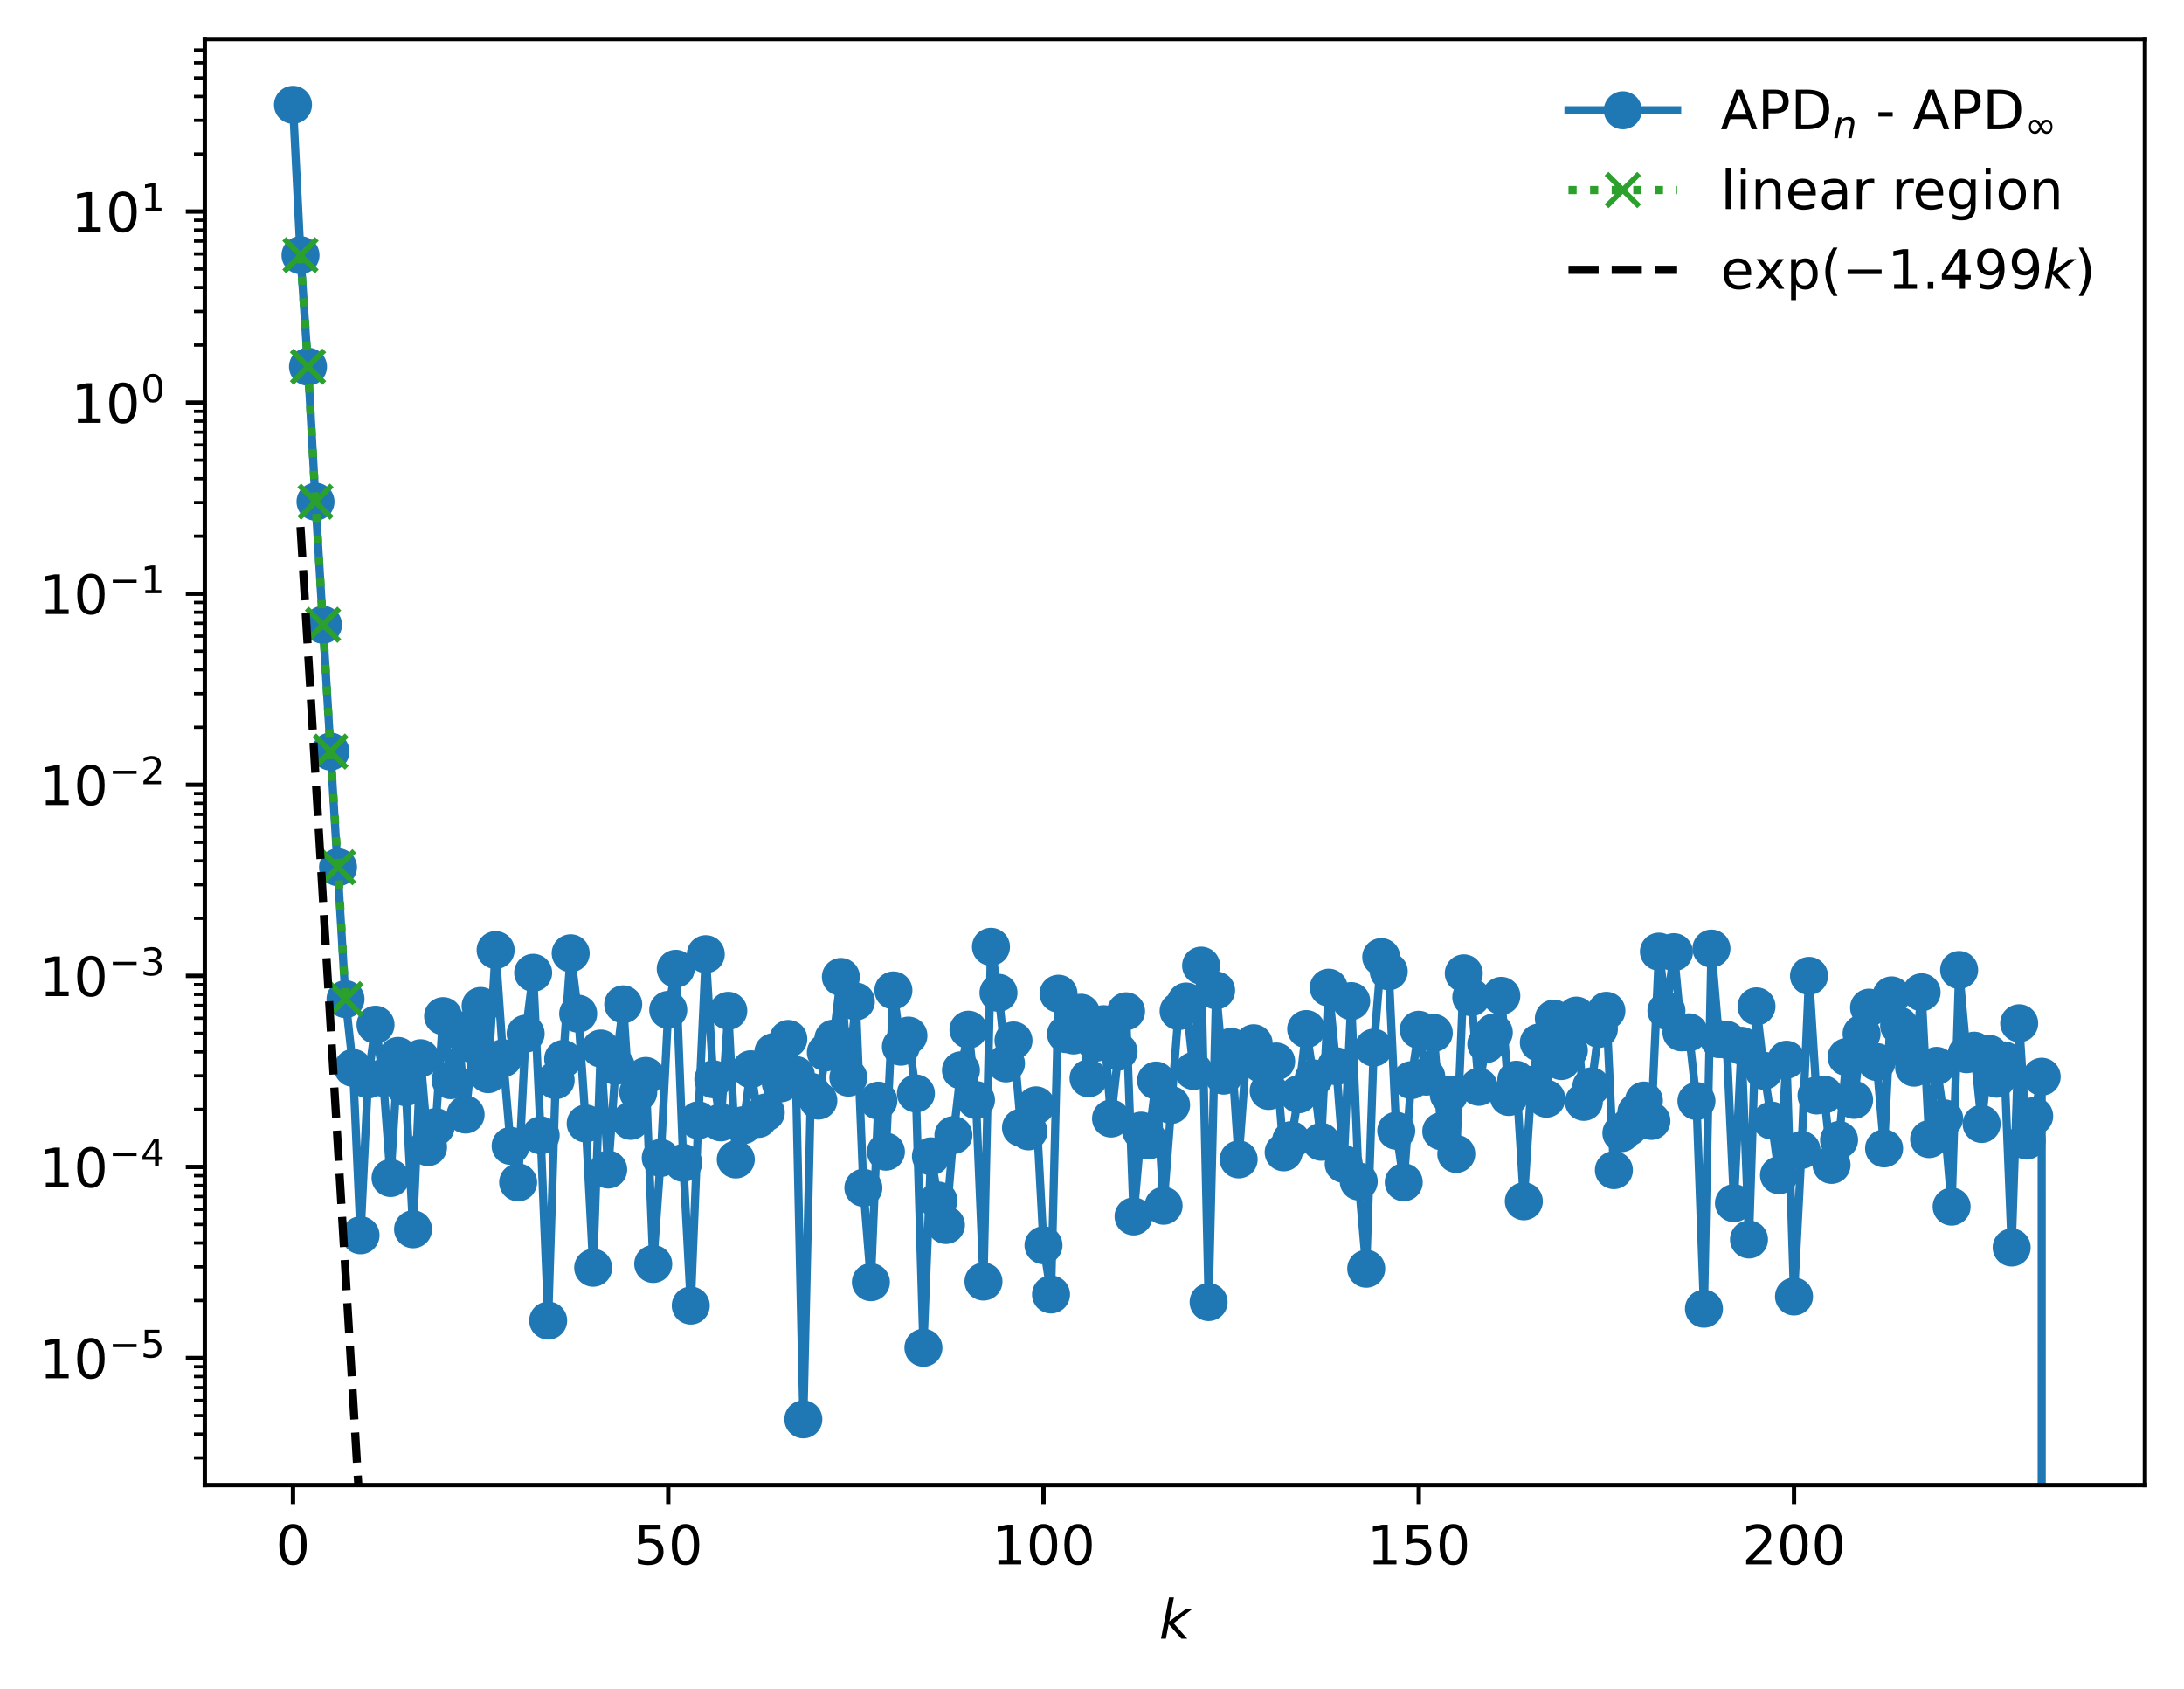 <?xml version="1.0" encoding="utf-8" standalone="no"?>
<!DOCTYPE svg PUBLIC "-//W3C//DTD SVG 1.1//EN"
  "http://www.w3.org/Graphics/SVG/1.1/DTD/svg11.dtd">
<!-- Created with matplotlib (https://matplotlib.org/) -->
<svg height="310.868pt" version="1.1" viewBox="0 0 402.02 310.868" width="402.02pt" xmlns="http://www.w3.org/2000/svg" xmlns:xlink="http://www.w3.org/1999/xlink">
 <defs>
  <style type="text/css">
*{stroke-linecap:butt;stroke-linejoin:round;}
  </style>
 </defs>
 <g id="figure_1">
  <g id="patch_1">
   <path d="M 0 310.868 
L 402.02 310.868 
L 402.02 0 
L 0 0 
z
" style="fill:#ffffff;"/>
  </g>
  <g id="axes_1">
   <g id="patch_2">
    <path d="M 37.7 273.312 
L 394.82 273.312 
L 394.82 7.2 
L 37.7 7.2 
z
" style="fill:#ffffff;"/>
   </g>
   <g id="matplotlib.axis_1">
    <g id="xtick_1">
     <g id="line2d_1">
      <defs>
       <path d="M 0 0 
L 0 3.5 
" id="me3d56489ad" style="stroke:#000000;stroke-width:0.8;"/>
      </defs>
      <g>
       <use style="stroke:#000000;stroke-width:0.8;" x="53.933" xlink:href="#me3d56489ad" y="273.312"/>
      </g>
     </g>
     <g id="text_1">
      <!-- 0 -->
      <defs>
       <path d="M 31.781 66.406 
Q 24.172 66.406 20.328 58.906 
Q 16.5 51.422 16.5 36.375 
Q 16.5 21.391 20.328 13.891 
Q 24.172 6.391 31.781 6.391 
Q 39.453 6.391 43.281 13.891 
Q 47.125 21.391 47.125 36.375 
Q 47.125 51.422 43.281 58.906 
Q 39.453 66.406 31.781 66.406 
z
M 31.781 74.219 
Q 44.047 74.219 50.516 64.516 
Q 56.984 54.828 56.984 36.375 
Q 56.984 17.969 50.516 8.266 
Q 44.047 -1.422 31.781 -1.422 
Q 19.531 -1.422 13.062 8.266 
Q 6.594 17.969 6.594 36.375 
Q 6.594 54.828 13.062 64.516 
Q 19.531 74.219 31.781 74.219 
z
" id="DejaVuSans-48"/>
      </defs>
      <g transform="translate(50.751 287.91)scale(0.1 -0.1)">
       <use xlink:href="#DejaVuSans-48"/>
      </g>
     </g>
    </g>
    <g id="xtick_2">
     <g id="line2d_2">
      <g>
       <use style="stroke:#000000;stroke-width:0.8;" x="123.008" xlink:href="#me3d56489ad" y="273.312"/>
      </g>
     </g>
     <g id="text_2">
      <!-- 50 -->
      <defs>
       <path d="M 10.797 72.906 
L 49.516 72.906 
L 49.516 64.594 
L 19.828 64.594 
L 19.828 46.734 
Q 21.969 47.469 24.109 47.828 
Q 26.266 48.188 28.422 48.188 
Q 40.625 48.188 47.75 41.5 
Q 54.891 34.812 54.891 23.391 
Q 54.891 11.625 47.562 5.094 
Q 40.234 -1.422 26.906 -1.422 
Q 22.312 -1.422 17.547 -0.641 
Q 12.797 0.141 7.719 1.703 
L 7.719 11.625 
Q 12.109 9.234 16.797 8.062 
Q 21.484 6.891 26.703 6.891 
Q 35.156 6.891 40.078 11.328 
Q 45.016 15.766 45.016 23.391 
Q 45.016 31 40.078 35.438 
Q 35.156 39.891 26.703 39.891 
Q 22.75 39.891 18.812 39.016 
Q 14.891 38.141 10.797 36.281 
z
" id="DejaVuSans-53"/>
      </defs>
      <g transform="translate(116.646 287.91)scale(0.1 -0.1)">
       <use xlink:href="#DejaVuSans-53"/>
       <use x="63.623" xlink:href="#DejaVuSans-48"/>
      </g>
     </g>
    </g>
    <g id="xtick_3">
     <g id="line2d_3">
      <g>
       <use style="stroke:#000000;stroke-width:0.8;" x="192.084" xlink:href="#me3d56489ad" y="273.312"/>
      </g>
     </g>
     <g id="text_3">
      <!-- 100 -->
      <defs>
       <path d="M 12.406 8.297 
L 28.516 8.297 
L 28.516 63.922 
L 10.984 60.406 
L 10.984 69.391 
L 28.422 72.906 
L 38.281 72.906 
L 38.281 8.297 
L 54.391 8.297 
L 54.391 0 
L 12.406 0 
z
" id="DejaVuSans-49"/>
      </defs>
      <g transform="translate(182.54 287.91)scale(0.1 -0.1)">
       <use xlink:href="#DejaVuSans-49"/>
       <use x="63.623" xlink:href="#DejaVuSans-48"/>
       <use x="127.246" xlink:href="#DejaVuSans-48"/>
      </g>
     </g>
    </g>
    <g id="xtick_4">
     <g id="line2d_4">
      <g>
       <use style="stroke:#000000;stroke-width:0.8;" x="261.159" xlink:href="#me3d56489ad" y="273.312"/>
      </g>
     </g>
     <g id="text_4">
      <!-- 150 -->
      <g transform="translate(251.615 287.91)scale(0.1 -0.1)">
       <use xlink:href="#DejaVuSans-49"/>
       <use x="63.623" xlink:href="#DejaVuSans-53"/>
       <use x="127.246" xlink:href="#DejaVuSans-48"/>
      </g>
     </g>
    </g>
    <g id="xtick_5">
     <g id="line2d_5">
      <g>
       <use style="stroke:#000000;stroke-width:0.8;" x="330.234" xlink:href="#me3d56489ad" y="273.312"/>
      </g>
     </g>
     <g id="text_5">
      <!-- 200 -->
      <defs>
       <path d="M 19.188 8.297 
L 53.609 8.297 
L 53.609 0 
L 7.328 0 
L 7.328 8.297 
Q 12.938 14.109 22.625 23.891 
Q 32.328 33.688 34.812 36.531 
Q 39.547 41.844 41.422 45.531 
Q 43.312 49.219 43.312 52.781 
Q 43.312 58.594 39.234 62.25 
Q 35.156 65.922 28.609 65.922 
Q 23.969 65.922 18.812 64.312 
Q 13.672 62.703 7.812 59.422 
L 7.812 69.391 
Q 13.766 71.781 18.938 73 
Q 24.125 74.219 28.422 74.219 
Q 39.75 74.219 46.484 68.547 
Q 53.219 62.891 53.219 53.422 
Q 53.219 48.922 51.531 44.891 
Q 49.859 40.875 45.406 35.406 
Q 44.188 33.984 37.641 27.219 
Q 31.109 20.453 19.188 8.297 
z
" id="DejaVuSans-50"/>
      </defs>
      <g transform="translate(320.691 287.91)scale(0.1 -0.1)">
       <use xlink:href="#DejaVuSans-50"/>
       <use x="63.623" xlink:href="#DejaVuSans-48"/>
       <use x="127.246" xlink:href="#DejaVuSans-48"/>
      </g>
     </g>
    </g>
    <g id="text_6">
     <!-- $ k $ -->
     <defs>
      <path d="M 18.312 75.984 
L 27.297 75.984 
L 18.703 31.688 
L 49.516 54.688 
L 61.188 54.688 
L 26.812 28.516 
L 51.906 0 
L 41.016 0 
L 17.672 26.703 
L 12.5 0 
L 3.516 0 
z
" id="DejaVuSans-Oblique-107"/>
     </defs>
     <g transform="translate(213.36 301.589)scale(0.1 -0.1)">
      <use transform="translate(0 0.016)" xlink:href="#DejaVuSans-Oblique-107"/>
     </g>
    </g>
   </g>
   <g id="matplotlib.axis_2">
    <g id="ytick_1">
     <g id="line2d_6">
      <defs>
       <path d="M 0 0 
L -3.5 0 
" id="me24b94849b" style="stroke:#000000;stroke-width:0.8;"/>
      </defs>
      <g>
       <use style="stroke:#000000;stroke-width:0.8;" x="37.7" xlink:href="#me24b94849b" y="249.93"/>
      </g>
     </g>
     <g id="text_7">
      <!-- $\mathdefault{10^{-5}}$ -->
      <defs>
       <path d="M 10.594 35.5 
L 73.188 35.5 
L 73.188 27.203 
L 10.594 27.203 
z
" id="DejaVuSans-8722"/>
      </defs>
      <g transform="translate(7.2 253.729)scale(0.1 -0.1)">
       <use transform="translate(0 0.684)" xlink:href="#DejaVuSans-49"/>
       <use transform="translate(63.623 0.684)" xlink:href="#DejaVuSans-48"/>
       <use transform="translate(128.203 38.966)scale(0.7)" xlink:href="#DejaVuSans-8722"/>
       <use transform="translate(186.855 38.966)scale(0.7)" xlink:href="#DejaVuSans-53"/>
      </g>
     </g>
    </g>
    <g id="ytick_2">
     <g id="line2d_7">
      <g>
       <use style="stroke:#000000;stroke-width:0.8;" x="37.7" xlink:href="#me24b94849b" y="214.763"/>
      </g>
     </g>
     <g id="text_8">
      <!-- $\mathdefault{10^{-4}}$ -->
      <defs>
       <path d="M 37.797 64.312 
L 12.891 25.391 
L 37.797 25.391 
z
M 35.203 72.906 
L 47.609 72.906 
L 47.609 25.391 
L 58.016 25.391 
L 58.016 17.188 
L 47.609 17.188 
L 47.609 0 
L 37.797 0 
L 37.797 17.188 
L 4.891 17.188 
L 4.891 26.703 
z
" id="DejaVuSans-52"/>
      </defs>
      <g transform="translate(7.2 218.563)scale(0.1 -0.1)">
       <use transform="translate(0 0.684)" xlink:href="#DejaVuSans-49"/>
       <use transform="translate(63.623 0.684)" xlink:href="#DejaVuSans-48"/>
       <use transform="translate(128.203 38.966)scale(0.7)" xlink:href="#DejaVuSans-8722"/>
       <use transform="translate(186.855 38.966)scale(0.7)" xlink:href="#DejaVuSans-52"/>
      </g>
     </g>
    </g>
    <g id="ytick_3">
     <g id="line2d_8">
      <g>
       <use style="stroke:#000000;stroke-width:0.8;" x="37.7" xlink:href="#me24b94849b" y="179.597"/>
      </g>
     </g>
     <g id="text_9">
      <!-- $\mathdefault{10^{-3}}$ -->
      <defs>
       <path d="M 40.578 39.312 
Q 47.656 37.797 51.625 33 
Q 55.609 28.219 55.609 21.188 
Q 55.609 10.406 48.188 4.484 
Q 40.766 -1.422 27.094 -1.422 
Q 22.516 -1.422 17.656 -0.516 
Q 12.797 0.391 7.625 2.203 
L 7.625 11.719 
Q 11.719 9.328 16.594 8.109 
Q 21.484 6.891 26.812 6.891 
Q 36.078 6.891 40.938 10.547 
Q 45.797 14.203 45.797 21.188 
Q 45.797 27.641 41.281 31.266 
Q 36.766 34.906 28.719 34.906 
L 20.219 34.906 
L 20.219 43.016 
L 29.109 43.016 
Q 36.375 43.016 40.234 45.922 
Q 44.094 48.828 44.094 54.297 
Q 44.094 59.906 40.109 62.906 
Q 36.141 65.922 28.719 65.922 
Q 24.656 65.922 20.016 65.031 
Q 15.375 64.156 9.812 62.312 
L 9.812 71.094 
Q 15.438 72.656 20.344 73.438 
Q 25.25 74.219 29.594 74.219 
Q 40.828 74.219 47.359 69.109 
Q 53.906 64.016 53.906 55.328 
Q 53.906 49.266 50.438 45.094 
Q 46.969 40.922 40.578 39.312 
z
" id="DejaVuSans-51"/>
      </defs>
      <g transform="translate(7.2 183.396)scale(0.1 -0.1)">
       <use transform="translate(0 0.766)" xlink:href="#DejaVuSans-49"/>
       <use transform="translate(63.623 0.766)" xlink:href="#DejaVuSans-48"/>
       <use transform="translate(128.203 39.047)scale(0.7)" xlink:href="#DejaVuSans-8722"/>
       <use transform="translate(186.855 39.047)scale(0.7)" xlink:href="#DejaVuSans-51"/>
      </g>
     </g>
    </g>
    <g id="ytick_4">
     <g id="line2d_9">
      <g>
       <use style="stroke:#000000;stroke-width:0.8;" x="37.7" xlink:href="#me24b94849b" y="144.43"/>
      </g>
     </g>
     <g id="text_10">
      <!-- $\mathdefault{10^{-2}}$ -->
      <g transform="translate(7.2 148.229)scale(0.1 -0.1)">
       <use transform="translate(0 0.766)" xlink:href="#DejaVuSans-49"/>
       <use transform="translate(63.623 0.766)" xlink:href="#DejaVuSans-48"/>
       <use transform="translate(128.203 39.047)scale(0.7)" xlink:href="#DejaVuSans-8722"/>
       <use transform="translate(186.855 39.047)scale(0.7)" xlink:href="#DejaVuSans-50"/>
      </g>
     </g>
    </g>
    <g id="ytick_5">
     <g id="line2d_10">
      <g>
       <use style="stroke:#000000;stroke-width:0.8;" x="37.7" xlink:href="#me24b94849b" y="109.263"/>
      </g>
     </g>
     <g id="text_11">
      <!-- $\mathdefault{10^{-1}}$ -->
      <g transform="translate(7.2 113.062)scale(0.1 -0.1)">
       <use transform="translate(0 0.684)" xlink:href="#DejaVuSans-49"/>
       <use transform="translate(63.623 0.684)" xlink:href="#DejaVuSans-48"/>
       <use transform="translate(128.203 38.966)scale(0.7)" xlink:href="#DejaVuSans-8722"/>
       <use transform="translate(186.855 38.966)scale(0.7)" xlink:href="#DejaVuSans-49"/>
      </g>
     </g>
    </g>
    <g id="ytick_6">
     <g id="line2d_11">
      <g>
       <use style="stroke:#000000;stroke-width:0.8;" x="37.7" xlink:href="#me24b94849b" y="74.097"/>
      </g>
     </g>
     <g id="text_12">
      <!-- $\mathdefault{10^{0}}$ -->
      <g transform="translate(13.1 77.896)scale(0.1 -0.1)">
       <use transform="translate(0 0.766)" xlink:href="#DejaVuSans-49"/>
       <use transform="translate(63.623 0.766)" xlink:href="#DejaVuSans-48"/>
       <use transform="translate(128.203 39.047)scale(0.7)" xlink:href="#DejaVuSans-48"/>
      </g>
     </g>
    </g>
    <g id="ytick_7">
     <g id="line2d_12">
      <g>
       <use style="stroke:#000000;stroke-width:0.8;" x="37.7" xlink:href="#me24b94849b" y="38.93"/>
      </g>
     </g>
     <g id="text_13">
      <!-- $\mathdefault{10^{1}}$ -->
      <g transform="translate(13.1 42.729)scale(0.1 -0.1)">
       <use transform="translate(0 0.684)" xlink:href="#DejaVuSans-49"/>
       <use transform="translate(63.623 0.684)" xlink:href="#DejaVuSans-48"/>
       <use transform="translate(128.203 38.966)scale(0.7)" xlink:href="#DejaVuSans-49"/>
      </g>
     </g>
    </g>
    <g id="ytick_8">
     <g id="line2d_13">
      <defs>
       <path d="M 0 0 
L -2 0 
" id="m53813bce42" style="stroke:#000000;stroke-width:0.6;"/>
      </defs>
      <g>
       <use style="stroke:#000000;stroke-width:0.6;" x="37.7" xlink:href="#m53813bce42" y="268.318"/>
      </g>
     </g>
    </g>
    <g id="ytick_9">
     <g id="line2d_14">
      <g>
       <use style="stroke:#000000;stroke-width:0.6;" x="37.7" xlink:href="#m53813bce42" y="263.924"/>
      </g>
     </g>
    </g>
    <g id="ytick_10">
     <g id="line2d_15">
      <g>
       <use style="stroke:#000000;stroke-width:0.6;" x="37.7" xlink:href="#m53813bce42" y="260.516"/>
      </g>
     </g>
    </g>
    <g id="ytick_11">
     <g id="line2d_16">
      <g>
       <use style="stroke:#000000;stroke-width:0.6;" x="37.7" xlink:href="#m53813bce42" y="257.732"/>
      </g>
     </g>
    </g>
    <g id="ytick_12">
     <g id="line2d_17">
      <g>
       <use style="stroke:#000000;stroke-width:0.6;" x="37.7" xlink:href="#m53813bce42" y="255.377"/>
      </g>
     </g>
    </g>
    <g id="ytick_13">
     <g id="line2d_18">
      <g>
       <use style="stroke:#000000;stroke-width:0.6;" x="37.7" xlink:href="#m53813bce42" y="253.338"/>
      </g>
     </g>
    </g>
    <g id="ytick_14">
     <g id="line2d_19">
      <g>
       <use style="stroke:#000000;stroke-width:0.6;" x="37.7" xlink:href="#m53813bce42" y="251.539"/>
      </g>
     </g>
    </g>
    <g id="ytick_15">
     <g id="line2d_20">
      <g>
       <use style="stroke:#000000;stroke-width:0.6;" x="37.7" xlink:href="#m53813bce42" y="239.344"/>
      </g>
     </g>
    </g>
    <g id="ytick_16">
     <g id="line2d_21">
      <g>
       <use style="stroke:#000000;stroke-width:0.6;" x="37.7" xlink:href="#m53813bce42" y="233.151"/>
      </g>
     </g>
    </g>
    <g id="ytick_17">
     <g id="line2d_22">
      <g>
       <use style="stroke:#000000;stroke-width:0.6;" x="37.7" xlink:href="#m53813bce42" y="228.758"/>
      </g>
     </g>
    </g>
    <g id="ytick_18">
     <g id="line2d_23">
      <g>
       <use style="stroke:#000000;stroke-width:0.6;" x="37.7" xlink:href="#m53813bce42" y="225.35"/>
      </g>
     </g>
    </g>
    <g id="ytick_19">
     <g id="line2d_24">
      <g>
       <use style="stroke:#000000;stroke-width:0.6;" x="37.7" xlink:href="#m53813bce42" y="222.565"/>
      </g>
     </g>
    </g>
    <g id="ytick_20">
     <g id="line2d_25">
      <g>
       <use style="stroke:#000000;stroke-width:0.6;" x="37.7" xlink:href="#m53813bce42" y="220.211"/>
      </g>
     </g>
    </g>
    <g id="ytick_21">
     <g id="line2d_26">
      <g>
       <use style="stroke:#000000;stroke-width:0.6;" x="37.7" xlink:href="#m53813bce42" y="218.171"/>
      </g>
     </g>
    </g>
    <g id="ytick_22">
     <g id="line2d_27">
      <g>
       <use style="stroke:#000000;stroke-width:0.6;" x="37.7" xlink:href="#m53813bce42" y="216.372"/>
      </g>
     </g>
    </g>
    <g id="ytick_23">
     <g id="line2d_28">
      <g>
       <use style="stroke:#000000;stroke-width:0.6;" x="37.7" xlink:href="#m53813bce42" y="204.177"/>
      </g>
     </g>
    </g>
    <g id="ytick_24">
     <g id="line2d_29">
      <g>
       <use style="stroke:#000000;stroke-width:0.6;" x="37.7" xlink:href="#m53813bce42" y="197.985"/>
      </g>
     </g>
    </g>
    <g id="ytick_25">
     <g id="line2d_30">
      <g>
       <use style="stroke:#000000;stroke-width:0.6;" x="37.7" xlink:href="#m53813bce42" y="193.591"/>
      </g>
     </g>
    </g>
    <g id="ytick_26">
     <g id="line2d_31">
      <g>
       <use style="stroke:#000000;stroke-width:0.6;" x="37.7" xlink:href="#m53813bce42" y="190.183"/>
      </g>
     </g>
    </g>
    <g id="ytick_27">
     <g id="line2d_32">
      <g>
       <use style="stroke:#000000;stroke-width:0.6;" x="37.7" xlink:href="#m53813bce42" y="187.398"/>
      </g>
     </g>
    </g>
    <g id="ytick_28">
     <g id="line2d_33">
      <g>
       <use style="stroke:#000000;stroke-width:0.6;" x="37.7" xlink:href="#m53813bce42" y="185.044"/>
      </g>
     </g>
    </g>
    <g id="ytick_29">
     <g id="line2d_34">
      <g>
       <use style="stroke:#000000;stroke-width:0.6;" x="37.7" xlink:href="#m53813bce42" y="183.005"/>
      </g>
     </g>
    </g>
    <g id="ytick_30">
     <g id="line2d_35">
      <g>
       <use style="stroke:#000000;stroke-width:0.6;" x="37.7" xlink:href="#m53813bce42" y="181.206"/>
      </g>
     </g>
    </g>
    <g id="ytick_31">
     <g id="line2d_36">
      <g>
       <use style="stroke:#000000;stroke-width:0.6;" x="37.7" xlink:href="#m53813bce42" y="169.01"/>
      </g>
     </g>
    </g>
    <g id="ytick_32">
     <g id="line2d_37">
      <g>
       <use style="stroke:#000000;stroke-width:0.6;" x="37.7" xlink:href="#m53813bce42" y="162.818"/>
      </g>
     </g>
    </g>
    <g id="ytick_33">
     <g id="line2d_38">
      <g>
       <use style="stroke:#000000;stroke-width:0.6;" x="37.7" xlink:href="#m53813bce42" y="158.424"/>
      </g>
     </g>
    </g>
    <g id="ytick_34">
     <g id="line2d_39">
      <g>
       <use style="stroke:#000000;stroke-width:0.6;" x="37.7" xlink:href="#m53813bce42" y="155.016"/>
      </g>
     </g>
    </g>
    <g id="ytick_35">
     <g id="line2d_40">
      <g>
       <use style="stroke:#000000;stroke-width:0.6;" x="37.7" xlink:href="#m53813bce42" y="152.232"/>
      </g>
     </g>
    </g>
    <g id="ytick_36">
     <g id="line2d_41">
      <g>
       <use style="stroke:#000000;stroke-width:0.6;" x="37.7" xlink:href="#m53813bce42" y="149.877"/>
      </g>
     </g>
    </g>
    <g id="ytick_37">
     <g id="line2d_42">
      <g>
       <use style="stroke:#000000;stroke-width:0.6;" x="37.7" xlink:href="#m53813bce42" y="147.838"/>
      </g>
     </g>
    </g>
    <g id="ytick_38">
     <g id="line2d_43">
      <g>
       <use style="stroke:#000000;stroke-width:0.6;" x="37.7" xlink:href="#m53813bce42" y="146.039"/>
      </g>
     </g>
    </g>
    <g id="ytick_39">
     <g id="line2d_44">
      <g>
       <use style="stroke:#000000;stroke-width:0.6;" x="37.7" xlink:href="#m53813bce42" y="133.844"/>
      </g>
     </g>
    </g>
    <g id="ytick_40">
     <g id="line2d_45">
      <g>
       <use style="stroke:#000000;stroke-width:0.6;" x="37.7" xlink:href="#m53813bce42" y="127.651"/>
      </g>
     </g>
    </g>
    <g id="ytick_41">
     <g id="line2d_46">
      <g>
       <use style="stroke:#000000;stroke-width:0.6;" x="37.7" xlink:href="#m53813bce42" y="123.257"/>
      </g>
     </g>
    </g>
    <g id="ytick_42">
     <g id="line2d_47">
      <g>
       <use style="stroke:#000000;stroke-width:0.6;" x="37.7" xlink:href="#m53813bce42" y="119.849"/>
      </g>
     </g>
    </g>
    <g id="ytick_43">
     <g id="line2d_48">
      <g>
       <use style="stroke:#000000;stroke-width:0.6;" x="37.7" xlink:href="#m53813bce42" y="117.065"/>
      </g>
     </g>
    </g>
    <g id="ytick_44">
     <g id="line2d_49">
      <g>
       <use style="stroke:#000000;stroke-width:0.6;" x="37.7" xlink:href="#m53813bce42" y="114.711"/>
      </g>
     </g>
    </g>
    <g id="ytick_45">
     <g id="line2d_50">
      <g>
       <use style="stroke:#000000;stroke-width:0.6;" x="37.7" xlink:href="#m53813bce42" y="112.671"/>
      </g>
     </g>
    </g>
    <g id="ytick_46">
     <g id="line2d_51">
      <g>
       <use style="stroke:#000000;stroke-width:0.6;" x="37.7" xlink:href="#m53813bce42" y="110.872"/>
      </g>
     </g>
    </g>
    <g id="ytick_47">
     <g id="line2d_52">
      <g>
       <use style="stroke:#000000;stroke-width:0.6;" x="37.7" xlink:href="#m53813bce42" y="98.677"/>
      </g>
     </g>
    </g>
    <g id="ytick_48">
     <g id="line2d_53">
      <g>
       <use style="stroke:#000000;stroke-width:0.6;" x="37.7" xlink:href="#m53813bce42" y="92.484"/>
      </g>
     </g>
    </g>
    <g id="ytick_49">
     <g id="line2d_54">
      <g>
       <use style="stroke:#000000;stroke-width:0.6;" x="37.7" xlink:href="#m53813bce42" y="88.091"/>
      </g>
     </g>
    </g>
    <g id="ytick_50">
     <g id="line2d_55">
      <g>
       <use style="stroke:#000000;stroke-width:0.6;" x="37.7" xlink:href="#m53813bce42" y="84.683"/>
      </g>
     </g>
    </g>
    <g id="ytick_51">
     <g id="line2d_56">
      <g>
       <use style="stroke:#000000;stroke-width:0.6;" x="37.7" xlink:href="#m53813bce42" y="81.898"/>
      </g>
     </g>
    </g>
    <g id="ytick_52">
     <g id="line2d_57">
      <g>
       <use style="stroke:#000000;stroke-width:0.6;" x="37.7" xlink:href="#m53813bce42" y="79.544"/>
      </g>
     </g>
    </g>
    <g id="ytick_53">
     <g id="line2d_58">
      <g>
       <use style="stroke:#000000;stroke-width:0.6;" x="37.7" xlink:href="#m53813bce42" y="77.505"/>
      </g>
     </g>
    </g>
    <g id="ytick_54">
     <g id="line2d_59">
      <g>
       <use style="stroke:#000000;stroke-width:0.6;" x="37.7" xlink:href="#m53813bce42" y="75.706"/>
      </g>
     </g>
    </g>
    <g id="ytick_55">
     <g id="line2d_60">
      <g>
       <use style="stroke:#000000;stroke-width:0.6;" x="37.7" xlink:href="#m53813bce42" y="63.51"/>
      </g>
     </g>
    </g>
    <g id="ytick_56">
     <g id="line2d_61">
      <g>
       <use style="stroke:#000000;stroke-width:0.6;" x="37.7" xlink:href="#m53813bce42" y="57.318"/>
      </g>
     </g>
    </g>
    <g id="ytick_57">
     <g id="line2d_62">
      <g>
       <use style="stroke:#000000;stroke-width:0.6;" x="37.7" xlink:href="#m53813bce42" y="52.924"/>
      </g>
     </g>
    </g>
    <g id="ytick_58">
     <g id="line2d_63">
      <g>
       <use style="stroke:#000000;stroke-width:0.6;" x="37.7" xlink:href="#m53813bce42" y="49.516"/>
      </g>
     </g>
    </g>
    <g id="ytick_59">
     <g id="line2d_64">
      <g>
       <use style="stroke:#000000;stroke-width:0.6;" x="37.7" xlink:href="#m53813bce42" y="46.732"/>
      </g>
     </g>
    </g>
    <g id="ytick_60">
     <g id="line2d_65">
      <g>
       <use style="stroke:#000000;stroke-width:0.6;" x="37.7" xlink:href="#m53813bce42" y="44.377"/>
      </g>
     </g>
    </g>
    <g id="ytick_61">
     <g id="line2d_66">
      <g>
       <use style="stroke:#000000;stroke-width:0.6;" x="37.7" xlink:href="#m53813bce42" y="42.338"/>
      </g>
     </g>
    </g>
    <g id="ytick_62">
     <g id="line2d_67">
      <g>
       <use style="stroke:#000000;stroke-width:0.6;" x="37.7" xlink:href="#m53813bce42" y="40.539"/>
      </g>
     </g>
    </g>
    <g id="ytick_63">
     <g id="line2d_68">
      <g>
       <use style="stroke:#000000;stroke-width:0.6;" x="37.7" xlink:href="#m53813bce42" y="28.344"/>
      </g>
     </g>
    </g>
    <g id="ytick_64">
     <g id="line2d_69">
      <g>
       <use style="stroke:#000000;stroke-width:0.6;" x="37.7" xlink:href="#m53813bce42" y="22.151"/>
      </g>
     </g>
    </g>
    <g id="ytick_65">
     <g id="line2d_70">
      <g>
       <use style="stroke:#000000;stroke-width:0.6;" x="37.7" xlink:href="#m53813bce42" y="17.757"/>
      </g>
     </g>
    </g>
    <g id="ytick_66">
     <g id="line2d_71">
      <g>
       <use style="stroke:#000000;stroke-width:0.6;" x="37.7" xlink:href="#m53813bce42" y="14.349"/>
      </g>
     </g>
    </g>
    <g id="ytick_67">
     <g id="line2d_72">
      <g>
       <use style="stroke:#000000;stroke-width:0.6;" x="37.7" xlink:href="#m53813bce42" y="11.565"/>
      </g>
     </g>
    </g>
    <g id="ytick_68">
     <g id="line2d_73">
      <g>
       <use style="stroke:#000000;stroke-width:0.6;" x="37.7" xlink:href="#m53813bce42" y="9.211"/>
      </g>
     </g>
    </g>
   </g>
   <g id="line2d_74">
    <path clip-path="url(#p7a6c0d55b6)" d="M 53.933 19.296 
L 55.314 46.965 
L 56.696 67.49 
L 58.077 92.324 
L 63.603 183.884 
L 64.985 196.541 
L 66.366 227.339 
L 67.748 198.671 
L 69.129 188.592 
L 70.511 198.364 
L 71.892 216.801 
L 73.274 194.334 
L 74.655 200.089 
L 76.037 226.231 
L 77.418 194.754 
L 78.8 211.115 
L 80.181 207.422 
L 81.563 187.01 
L 82.944 198.79 
L 84.326 189.57 
L 85.707 205.119 
L 87.089 192.219 
L 88.47 185.142 
L 89.852 197.688 
L 91.233 174.85 
L 92.615 194.75 
L 93.996 210.893 
L 95.378 217.606 
L 96.759 190.234 
L 98.141 179.03 
L 99.523 208.951 
L 100.904 243.042 
L 102.286 198.81 
L 103.667 194.889 
L 105.049 175.439 
L 106.43 186.559 
L 107.812 206.769 
L 109.193 233.315 
L 110.575 192.969 
L 111.956 215.241 
L 113.338 196.172 
L 114.719 184.84 
L 116.101 206.284 
L 117.482 201.044 
L 118.864 198.016 
L 120.245 232.619 
L 121.627 213.101 
L 123.008 185.858 
L 124.39 178.293 
L 125.771 214.017 
L 127.153 240.275 
L 128.534 206.178 
L 129.916 175.604 
L 131.297 198.623 
L 132.679 206.561 
L 134.06 186.033 
L 135.442 213.388 
L 136.823 207.085 
L 138.205 196.789 
L 139.586 205.927 
L 140.968 204.743 
L 142.349 193.646 
L 143.731 199.378 
L 145.112 191.206 
L 146.494 197.849 
L 147.875 261.216 
L 149.257 200.938 
L 150.638 202.55 
L 152.02 193.678 
L 153.401 191.148 
L 154.783 179.798 
L 156.164 198.329 
L 157.546 184.314 
L 158.927 218.609 
L 160.309 235.97 
L 161.69 202.571 
L 163.072 211.953 
L 164.453 182.279 
L 165.835 192.629 
L 167.216 190.593 
L 168.598 201.243 
L 169.979 248.045 
L 171.361 212.814 
L 172.742 220.956 
L 174.124 225.448 
L 175.505 208.902 
L 176.887 196.979 
L 178.269 189.505 
L 179.65 202.451 
L 181.032 235.855 
L 182.413 174.249 
L 183.795 182.718 
L 185.176 195.709 
L 186.558 191.486 
L 187.939 207.543 
L 189.321 208.213 
L 190.702 203.428 
L 192.084 229.176 
L 193.465 238.23 
L 194.847 182.885 
L 196.228 190.311 
L 197.61 190.565 
L 198.991 186.39 
L 200.373 198.449 
L 201.754 191.894 
L 203.136 188.492 
L 204.517 205.851 
L 205.899 193.54 
L 207.28 186.117 
L 208.662 223.866 
L 210.043 208.082 
L 211.425 209.888 
L 212.806 198.862 
L 214.188 221.899 
L 216.951 186.082 
L 218.332 184.324 
L 219.714 197.1 
L 221.095 177.713 
L 222.477 239.63 
L 223.858 182.283 
L 225.24 197.967 
L 226.621 192.662 
L 228.003 213.378 
L 229.384 194.547 
L 230.766 191.998 
L 232.147 195.771 
L 233.529 200.78 
L 234.91 195.35 
L 236.292 212.074 
L 237.673 209.833 
L 239.055 201.389 
L 240.436 189.386 
L 241.818 198.484 
L 243.199 210.134 
L 244.581 181.772 
L 245.962 196.231 
L 247.344 214.199 
L 248.725 184.242 
L 250.107 217.445 
L 251.488 233.493 
L 252.87 192.803 
L 254.251 176.14 
L 255.633 178.764 
L 257.015 208.104 
L 258.396 217.59 
L 259.778 198.794 
L 261.159 189.52 
L 262.541 198.15 
L 263.922 190.102 
L 265.304 208.197 
L 266.685 201.459 
L 268.067 212.369 
L 269.448 179.134 
L 270.83 183.526 
L 272.211 200.019 
L 273.593 192.151 
L 274.974 190.019 
L 276.356 183.276 
L 277.737 201.89 
L 279.119 198.717 
L 280.5 221.084 
L 281.882 199.664 
L 283.263 191.873 
L 284.645 202.203 
L 286.026 187.457 
L 287.408 195.279 
L 288.789 193.306 
L 290.171 186.913 
L 291.552 202.788 
L 292.934 199.939 
L 294.315 189.355 
L 295.697 186.029 
L 297.078 215.352 
L 298.46 208.538 
L 299.841 207.445 
L 301.223 204.678 
L 302.604 202.551 
L 303.986 206.294 
L 305.367 175.136 
L 306.749 186.017 
L 308.13 175.232 
L 309.512 189.989 
L 310.893 189.993 
L 312.275 202.636 
L 313.656 240.853 
L 315.038 174.573 
L 316.419 191.234 
L 317.801 191.351 
L 319.182 221.427 
L 320.564 192.462 
L 321.945 228.117 
L 323.327 185.213 
L 324.708 197.07 
L 326.09 206.228 
L 327.471 216.282 
L 328.853 195.03 
L 330.234 238.6 
L 331.616 211.637 
L 332.997 179.6 
L 334.379 201.611 
L 335.761 201.457 
L 337.142 214.386 
L 338.524 209.802 
L 339.905 194.531 
L 341.287 202.417 
L 342.668 190.251 
L 344.05 185.452 
L 345.431 195.449 
L 346.813 211.351 
L 348.194 183.191 
L 349.576 188.753 
L 350.957 193.247 
L 352.339 196.493 
L 353.72 182.623 
L 355.102 209.645 
L 356.483 196.157 
L 357.865 205.812 
L 359.246 222.065 
L 360.628 178.517 
L 362.009 194.018 
L 363.391 193.37 
L 364.772 206.854 
L 366.154 193.947 
L 367.535 198.529 
L 368.917 195.154 
L 370.298 229.59 
L 371.68 188.325 
L 373.061 209.912 
L 374.443 205.402 
L 375.824 198.163 
L 375.829 311.868 
L 375.829 311.868 
" style="fill:none;stroke:#1f77b4;stroke-linecap:square;stroke-width:1.5;"/>
    <defs>
     <path d="M 0 3 
C 0.796 3 1.559 2.684 2.121 2.121 
C 2.684 1.559 3 0.796 3 0 
C 3 -0.796 2.684 -1.559 2.121 -2.121 
C 1.559 -2.684 0.796 -3 0 -3 
C -0.796 -3 -1.559 -2.684 -2.121 -2.121 
C -2.684 -1.559 -3 -0.796 -3 0 
C -3 0.796 -2.684 1.559 -2.121 2.121 
C -1.559 2.684 -0.796 3 0 3 
z
" id="m56801cff42" style="stroke:#1f77b4;"/>
    </defs>
    <g clip-path="url(#p7a6c0d55b6)">
     <use style="fill:#1f77b4;stroke:#1f77b4;" x="53.933" xlink:href="#m56801cff42" y="19.296"/>
     <use style="fill:#1f77b4;stroke:#1f77b4;" x="55.314" xlink:href="#m56801cff42" y="46.965"/>
     <use style="fill:#1f77b4;stroke:#1f77b4;" x="56.696" xlink:href="#m56801cff42" y="67.49"/>
     <use style="fill:#1f77b4;stroke:#1f77b4;" x="58.077" xlink:href="#m56801cff42" y="92.324"/>
     <use style="fill:#1f77b4;stroke:#1f77b4;" x="59.459" xlink:href="#m56801cff42" y="114.982"/>
     <use style="fill:#1f77b4;stroke:#1f77b4;" x="60.84" xlink:href="#m56801cff42" y="138.315"/>
     <use style="fill:#1f77b4;stroke:#1f77b4;" x="62.222" xlink:href="#m56801cff42" y="159.605"/>
     <use style="fill:#1f77b4;stroke:#1f77b4;" x="63.603" xlink:href="#m56801cff42" y="183.884"/>
     <use style="fill:#1f77b4;stroke:#1f77b4;" x="64.985" xlink:href="#m56801cff42" y="196.541"/>
     <use style="fill:#1f77b4;stroke:#1f77b4;" x="66.366" xlink:href="#m56801cff42" y="227.339"/>
     <use style="fill:#1f77b4;stroke:#1f77b4;" x="67.748" xlink:href="#m56801cff42" y="198.671"/>
     <use style="fill:#1f77b4;stroke:#1f77b4;" x="69.129" xlink:href="#m56801cff42" y="188.592"/>
     <use style="fill:#1f77b4;stroke:#1f77b4;" x="70.511" xlink:href="#m56801cff42" y="198.364"/>
     <use style="fill:#1f77b4;stroke:#1f77b4;" x="71.892" xlink:href="#m56801cff42" y="216.801"/>
     <use style="fill:#1f77b4;stroke:#1f77b4;" x="73.274" xlink:href="#m56801cff42" y="194.334"/>
     <use style="fill:#1f77b4;stroke:#1f77b4;" x="74.655" xlink:href="#m56801cff42" y="200.089"/>
     <use style="fill:#1f77b4;stroke:#1f77b4;" x="76.037" xlink:href="#m56801cff42" y="226.231"/>
     <use style="fill:#1f77b4;stroke:#1f77b4;" x="77.418" xlink:href="#m56801cff42" y="194.754"/>
     <use style="fill:#1f77b4;stroke:#1f77b4;" x="78.8" xlink:href="#m56801cff42" y="211.115"/>
     <use style="fill:#1f77b4;stroke:#1f77b4;" x="80.181" xlink:href="#m56801cff42" y="207.422"/>
     <use style="fill:#1f77b4;stroke:#1f77b4;" x="81.563" xlink:href="#m56801cff42" y="187.01"/>
     <use style="fill:#1f77b4;stroke:#1f77b4;" x="82.944" xlink:href="#m56801cff42" y="198.79"/>
     <use style="fill:#1f77b4;stroke:#1f77b4;" x="84.326" xlink:href="#m56801cff42" y="189.57"/>
     <use style="fill:#1f77b4;stroke:#1f77b4;" x="85.707" xlink:href="#m56801cff42" y="205.119"/>
     <use style="fill:#1f77b4;stroke:#1f77b4;" x="87.089" xlink:href="#m56801cff42" y="192.219"/>
     <use style="fill:#1f77b4;stroke:#1f77b4;" x="88.47" xlink:href="#m56801cff42" y="185.142"/>
     <use style="fill:#1f77b4;stroke:#1f77b4;" x="89.852" xlink:href="#m56801cff42" y="197.688"/>
     <use style="fill:#1f77b4;stroke:#1f77b4;" x="91.233" xlink:href="#m56801cff42" y="174.85"/>
     <use style="fill:#1f77b4;stroke:#1f77b4;" x="92.615" xlink:href="#m56801cff42" y="194.75"/>
     <use style="fill:#1f77b4;stroke:#1f77b4;" x="93.996" xlink:href="#m56801cff42" y="210.893"/>
     <use style="fill:#1f77b4;stroke:#1f77b4;" x="95.378" xlink:href="#m56801cff42" y="217.606"/>
     <use style="fill:#1f77b4;stroke:#1f77b4;" x="96.759" xlink:href="#m56801cff42" y="190.234"/>
     <use style="fill:#1f77b4;stroke:#1f77b4;" x="98.141" xlink:href="#m56801cff42" y="179.03"/>
     <use style="fill:#1f77b4;stroke:#1f77b4;" x="99.523" xlink:href="#m56801cff42" y="208.951"/>
     <use style="fill:#1f77b4;stroke:#1f77b4;" x="100.904" xlink:href="#m56801cff42" y="243.042"/>
     <use style="fill:#1f77b4;stroke:#1f77b4;" x="102.286" xlink:href="#m56801cff42" y="198.81"/>
     <use style="fill:#1f77b4;stroke:#1f77b4;" x="103.667" xlink:href="#m56801cff42" y="194.889"/>
     <use style="fill:#1f77b4;stroke:#1f77b4;" x="105.049" xlink:href="#m56801cff42" y="175.439"/>
     <use style="fill:#1f77b4;stroke:#1f77b4;" x="106.43" xlink:href="#m56801cff42" y="186.559"/>
     <use style="fill:#1f77b4;stroke:#1f77b4;" x="107.812" xlink:href="#m56801cff42" y="206.769"/>
     <use style="fill:#1f77b4;stroke:#1f77b4;" x="109.193" xlink:href="#m56801cff42" y="233.315"/>
     <use style="fill:#1f77b4;stroke:#1f77b4;" x="110.575" xlink:href="#m56801cff42" y="192.969"/>
     <use style="fill:#1f77b4;stroke:#1f77b4;" x="111.956" xlink:href="#m56801cff42" y="215.241"/>
     <use style="fill:#1f77b4;stroke:#1f77b4;" x="113.338" xlink:href="#m56801cff42" y="196.172"/>
     <use style="fill:#1f77b4;stroke:#1f77b4;" x="114.719" xlink:href="#m56801cff42" y="184.84"/>
     <use style="fill:#1f77b4;stroke:#1f77b4;" x="116.101" xlink:href="#m56801cff42" y="206.284"/>
     <use style="fill:#1f77b4;stroke:#1f77b4;" x="117.482" xlink:href="#m56801cff42" y="201.044"/>
     <use style="fill:#1f77b4;stroke:#1f77b4;" x="118.864" xlink:href="#m56801cff42" y="198.016"/>
     <use style="fill:#1f77b4;stroke:#1f77b4;" x="120.245" xlink:href="#m56801cff42" y="232.619"/>
     <use style="fill:#1f77b4;stroke:#1f77b4;" x="121.627" xlink:href="#m56801cff42" y="213.101"/>
     <use style="fill:#1f77b4;stroke:#1f77b4;" x="123.008" xlink:href="#m56801cff42" y="185.858"/>
     <use style="fill:#1f77b4;stroke:#1f77b4;" x="124.39" xlink:href="#m56801cff42" y="178.293"/>
     <use style="fill:#1f77b4;stroke:#1f77b4;" x="125.771" xlink:href="#m56801cff42" y="214.017"/>
     <use style="fill:#1f77b4;stroke:#1f77b4;" x="127.153" xlink:href="#m56801cff42" y="240.275"/>
     <use style="fill:#1f77b4;stroke:#1f77b4;" x="128.534" xlink:href="#m56801cff42" y="206.178"/>
     <use style="fill:#1f77b4;stroke:#1f77b4;" x="129.916" xlink:href="#m56801cff42" y="175.604"/>
     <use style="fill:#1f77b4;stroke:#1f77b4;" x="131.297" xlink:href="#m56801cff42" y="198.623"/>
     <use style="fill:#1f77b4;stroke:#1f77b4;" x="132.679" xlink:href="#m56801cff42" y="206.561"/>
     <use style="fill:#1f77b4;stroke:#1f77b4;" x="134.06" xlink:href="#m56801cff42" y="186.033"/>
     <use style="fill:#1f77b4;stroke:#1f77b4;" x="135.442" xlink:href="#m56801cff42" y="213.388"/>
     <use style="fill:#1f77b4;stroke:#1f77b4;" x="136.823" xlink:href="#m56801cff42" y="207.085"/>
     <use style="fill:#1f77b4;stroke:#1f77b4;" x="138.205" xlink:href="#m56801cff42" y="196.789"/>
     <use style="fill:#1f77b4;stroke:#1f77b4;" x="139.586" xlink:href="#m56801cff42" y="205.927"/>
     <use style="fill:#1f77b4;stroke:#1f77b4;" x="140.968" xlink:href="#m56801cff42" y="204.743"/>
     <use style="fill:#1f77b4;stroke:#1f77b4;" x="142.349" xlink:href="#m56801cff42" y="193.646"/>
     <use style="fill:#1f77b4;stroke:#1f77b4;" x="143.731" xlink:href="#m56801cff42" y="199.378"/>
     <use style="fill:#1f77b4;stroke:#1f77b4;" x="145.112" xlink:href="#m56801cff42" y="191.206"/>
     <use style="fill:#1f77b4;stroke:#1f77b4;" x="146.494" xlink:href="#m56801cff42" y="197.849"/>
     <use style="fill:#1f77b4;stroke:#1f77b4;" x="147.875" xlink:href="#m56801cff42" y="261.216"/>
     <use style="fill:#1f77b4;stroke:#1f77b4;" x="149.257" xlink:href="#m56801cff42" y="200.938"/>
     <use style="fill:#1f77b4;stroke:#1f77b4;" x="150.638" xlink:href="#m56801cff42" y="202.55"/>
     <use style="fill:#1f77b4;stroke:#1f77b4;" x="152.02" xlink:href="#m56801cff42" y="193.678"/>
     <use style="fill:#1f77b4;stroke:#1f77b4;" x="153.401" xlink:href="#m56801cff42" y="191.148"/>
     <use style="fill:#1f77b4;stroke:#1f77b4;" x="154.783" xlink:href="#m56801cff42" y="179.798"/>
     <use style="fill:#1f77b4;stroke:#1f77b4;" x="156.164" xlink:href="#m56801cff42" y="198.329"/>
     <use style="fill:#1f77b4;stroke:#1f77b4;" x="157.546" xlink:href="#m56801cff42" y="184.314"/>
     <use style="fill:#1f77b4;stroke:#1f77b4;" x="158.927" xlink:href="#m56801cff42" y="218.609"/>
     <use style="fill:#1f77b4;stroke:#1f77b4;" x="160.309" xlink:href="#m56801cff42" y="235.97"/>
     <use style="fill:#1f77b4;stroke:#1f77b4;" x="161.69" xlink:href="#m56801cff42" y="202.571"/>
     <use style="fill:#1f77b4;stroke:#1f77b4;" x="163.072" xlink:href="#m56801cff42" y="211.953"/>
     <use style="fill:#1f77b4;stroke:#1f77b4;" x="164.453" xlink:href="#m56801cff42" y="182.279"/>
     <use style="fill:#1f77b4;stroke:#1f77b4;" x="165.835" xlink:href="#m56801cff42" y="192.629"/>
     <use style="fill:#1f77b4;stroke:#1f77b4;" x="167.216" xlink:href="#m56801cff42" y="190.593"/>
     <use style="fill:#1f77b4;stroke:#1f77b4;" x="168.598" xlink:href="#m56801cff42" y="201.243"/>
     <use style="fill:#1f77b4;stroke:#1f77b4;" x="169.979" xlink:href="#m56801cff42" y="248.045"/>
     <use style="fill:#1f77b4;stroke:#1f77b4;" x="171.361" xlink:href="#m56801cff42" y="212.814"/>
     <use style="fill:#1f77b4;stroke:#1f77b4;" x="172.742" xlink:href="#m56801cff42" y="220.956"/>
     <use style="fill:#1f77b4;stroke:#1f77b4;" x="174.124" xlink:href="#m56801cff42" y="225.448"/>
     <use style="fill:#1f77b4;stroke:#1f77b4;" x="175.505" xlink:href="#m56801cff42" y="208.902"/>
     <use style="fill:#1f77b4;stroke:#1f77b4;" x="176.887" xlink:href="#m56801cff42" y="196.979"/>
     <use style="fill:#1f77b4;stroke:#1f77b4;" x="178.269" xlink:href="#m56801cff42" y="189.505"/>
     <use style="fill:#1f77b4;stroke:#1f77b4;" x="179.65" xlink:href="#m56801cff42" y="202.451"/>
     <use style="fill:#1f77b4;stroke:#1f77b4;" x="181.032" xlink:href="#m56801cff42" y="235.855"/>
     <use style="fill:#1f77b4;stroke:#1f77b4;" x="182.413" xlink:href="#m56801cff42" y="174.249"/>
     <use style="fill:#1f77b4;stroke:#1f77b4;" x="183.795" xlink:href="#m56801cff42" y="182.718"/>
     <use style="fill:#1f77b4;stroke:#1f77b4;" x="185.176" xlink:href="#m56801cff42" y="195.709"/>
     <use style="fill:#1f77b4;stroke:#1f77b4;" x="186.558" xlink:href="#m56801cff42" y="191.486"/>
     <use style="fill:#1f77b4;stroke:#1f77b4;" x="187.939" xlink:href="#m56801cff42" y="207.543"/>
     <use style="fill:#1f77b4;stroke:#1f77b4;" x="189.321" xlink:href="#m56801cff42" y="208.213"/>
     <use style="fill:#1f77b4;stroke:#1f77b4;" x="190.702" xlink:href="#m56801cff42" y="203.428"/>
     <use style="fill:#1f77b4;stroke:#1f77b4;" x="192.084" xlink:href="#m56801cff42" y="229.176"/>
     <use style="fill:#1f77b4;stroke:#1f77b4;" x="193.465" xlink:href="#m56801cff42" y="238.23"/>
     <use style="fill:#1f77b4;stroke:#1f77b4;" x="194.847" xlink:href="#m56801cff42" y="182.885"/>
     <use style="fill:#1f77b4;stroke:#1f77b4;" x="196.228" xlink:href="#m56801cff42" y="190.311"/>
     <use style="fill:#1f77b4;stroke:#1f77b4;" x="197.61" xlink:href="#m56801cff42" y="190.565"/>
     <use style="fill:#1f77b4;stroke:#1f77b4;" x="198.991" xlink:href="#m56801cff42" y="186.39"/>
     <use style="fill:#1f77b4;stroke:#1f77b4;" x="200.373" xlink:href="#m56801cff42" y="198.449"/>
     <use style="fill:#1f77b4;stroke:#1f77b4;" x="201.754" xlink:href="#m56801cff42" y="191.894"/>
     <use style="fill:#1f77b4;stroke:#1f77b4;" x="203.136" xlink:href="#m56801cff42" y="188.492"/>
     <use style="fill:#1f77b4;stroke:#1f77b4;" x="204.517" xlink:href="#m56801cff42" y="205.851"/>
     <use style="fill:#1f77b4;stroke:#1f77b4;" x="205.899" xlink:href="#m56801cff42" y="193.54"/>
     <use style="fill:#1f77b4;stroke:#1f77b4;" x="207.28" xlink:href="#m56801cff42" y="186.117"/>
     <use style="fill:#1f77b4;stroke:#1f77b4;" x="208.662" xlink:href="#m56801cff42" y="223.866"/>
     <use style="fill:#1f77b4;stroke:#1f77b4;" x="210.043" xlink:href="#m56801cff42" y="208.082"/>
     <use style="fill:#1f77b4;stroke:#1f77b4;" x="211.425" xlink:href="#m56801cff42" y="209.888"/>
     <use style="fill:#1f77b4;stroke:#1f77b4;" x="212.806" xlink:href="#m56801cff42" y="198.862"/>
     <use style="fill:#1f77b4;stroke:#1f77b4;" x="214.188" xlink:href="#m56801cff42" y="221.899"/>
     <use style="fill:#1f77b4;stroke:#1f77b4;" x="215.569" xlink:href="#m56801cff42" y="203.364"/>
     <use style="fill:#1f77b4;stroke:#1f77b4;" x="216.951" xlink:href="#m56801cff42" y="186.082"/>
     <use style="fill:#1f77b4;stroke:#1f77b4;" x="218.332" xlink:href="#m56801cff42" y="184.324"/>
     <use style="fill:#1f77b4;stroke:#1f77b4;" x="219.714" xlink:href="#m56801cff42" y="197.1"/>
     <use style="fill:#1f77b4;stroke:#1f77b4;" x="221.095" xlink:href="#m56801cff42" y="177.713"/>
     <use style="fill:#1f77b4;stroke:#1f77b4;" x="222.477" xlink:href="#m56801cff42" y="239.63"/>
     <use style="fill:#1f77b4;stroke:#1f77b4;" x="223.858" xlink:href="#m56801cff42" y="182.283"/>
     <use style="fill:#1f77b4;stroke:#1f77b4;" x="225.24" xlink:href="#m56801cff42" y="197.967"/>
     <use style="fill:#1f77b4;stroke:#1f77b4;" x="226.621" xlink:href="#m56801cff42" y="192.662"/>
     <use style="fill:#1f77b4;stroke:#1f77b4;" x="228.003" xlink:href="#m56801cff42" y="213.378"/>
     <use style="fill:#1f77b4;stroke:#1f77b4;" x="229.384" xlink:href="#m56801cff42" y="194.547"/>
     <use style="fill:#1f77b4;stroke:#1f77b4;" x="230.766" xlink:href="#m56801cff42" y="191.998"/>
     <use style="fill:#1f77b4;stroke:#1f77b4;" x="232.147" xlink:href="#m56801cff42" y="195.771"/>
     <use style="fill:#1f77b4;stroke:#1f77b4;" x="233.529" xlink:href="#m56801cff42" y="200.78"/>
     <use style="fill:#1f77b4;stroke:#1f77b4;" x="234.91" xlink:href="#m56801cff42" y="195.35"/>
     <use style="fill:#1f77b4;stroke:#1f77b4;" x="236.292" xlink:href="#m56801cff42" y="212.074"/>
     <use style="fill:#1f77b4;stroke:#1f77b4;" x="237.673" xlink:href="#m56801cff42" y="209.833"/>
     <use style="fill:#1f77b4;stroke:#1f77b4;" x="239.055" xlink:href="#m56801cff42" y="201.389"/>
     <use style="fill:#1f77b4;stroke:#1f77b4;" x="240.436" xlink:href="#m56801cff42" y="189.386"/>
     <use style="fill:#1f77b4;stroke:#1f77b4;" x="241.818" xlink:href="#m56801cff42" y="198.484"/>
     <use style="fill:#1f77b4;stroke:#1f77b4;" x="243.199" xlink:href="#m56801cff42" y="210.134"/>
     <use style="fill:#1f77b4;stroke:#1f77b4;" x="244.581" xlink:href="#m56801cff42" y="181.772"/>
     <use style="fill:#1f77b4;stroke:#1f77b4;" x="245.962" xlink:href="#m56801cff42" y="196.231"/>
     <use style="fill:#1f77b4;stroke:#1f77b4;" x="247.344" xlink:href="#m56801cff42" y="214.199"/>
     <use style="fill:#1f77b4;stroke:#1f77b4;" x="248.725" xlink:href="#m56801cff42" y="184.242"/>
     <use style="fill:#1f77b4;stroke:#1f77b4;" x="250.107" xlink:href="#m56801cff42" y="217.445"/>
     <use style="fill:#1f77b4;stroke:#1f77b4;" x="251.488" xlink:href="#m56801cff42" y="233.493"/>
     <use style="fill:#1f77b4;stroke:#1f77b4;" x="252.87" xlink:href="#m56801cff42" y="192.803"/>
     <use style="fill:#1f77b4;stroke:#1f77b4;" x="254.251" xlink:href="#m56801cff42" y="176.14"/>
     <use style="fill:#1f77b4;stroke:#1f77b4;" x="255.633" xlink:href="#m56801cff42" y="178.764"/>
     <use style="fill:#1f77b4;stroke:#1f77b4;" x="257.015" xlink:href="#m56801cff42" y="208.104"/>
     <use style="fill:#1f77b4;stroke:#1f77b4;" x="258.396" xlink:href="#m56801cff42" y="217.59"/>
     <use style="fill:#1f77b4;stroke:#1f77b4;" x="259.778" xlink:href="#m56801cff42" y="198.794"/>
     <use style="fill:#1f77b4;stroke:#1f77b4;" x="261.159" xlink:href="#m56801cff42" y="189.52"/>
     <use style="fill:#1f77b4;stroke:#1f77b4;" x="262.541" xlink:href="#m56801cff42" y="198.15"/>
     <use style="fill:#1f77b4;stroke:#1f77b4;" x="263.922" xlink:href="#m56801cff42" y="190.102"/>
     <use style="fill:#1f77b4;stroke:#1f77b4;" x="265.304" xlink:href="#m56801cff42" y="208.197"/>
     <use style="fill:#1f77b4;stroke:#1f77b4;" x="266.685" xlink:href="#m56801cff42" y="201.459"/>
     <use style="fill:#1f77b4;stroke:#1f77b4;" x="268.067" xlink:href="#m56801cff42" y="212.369"/>
     <use style="fill:#1f77b4;stroke:#1f77b4;" x="269.448" xlink:href="#m56801cff42" y="179.134"/>
     <use style="fill:#1f77b4;stroke:#1f77b4;" x="270.83" xlink:href="#m56801cff42" y="183.526"/>
     <use style="fill:#1f77b4;stroke:#1f77b4;" x="272.211" xlink:href="#m56801cff42" y="200.019"/>
     <use style="fill:#1f77b4;stroke:#1f77b4;" x="273.593" xlink:href="#m56801cff42" y="192.151"/>
     <use style="fill:#1f77b4;stroke:#1f77b4;" x="274.974" xlink:href="#m56801cff42" y="190.019"/>
     <use style="fill:#1f77b4;stroke:#1f77b4;" x="276.356" xlink:href="#m56801cff42" y="183.276"/>
     <use style="fill:#1f77b4;stroke:#1f77b4;" x="277.737" xlink:href="#m56801cff42" y="201.89"/>
     <use style="fill:#1f77b4;stroke:#1f77b4;" x="279.119" xlink:href="#m56801cff42" y="198.717"/>
     <use style="fill:#1f77b4;stroke:#1f77b4;" x="280.5" xlink:href="#m56801cff42" y="221.084"/>
     <use style="fill:#1f77b4;stroke:#1f77b4;" x="281.882" xlink:href="#m56801cff42" y="199.664"/>
     <use style="fill:#1f77b4;stroke:#1f77b4;" x="283.263" xlink:href="#m56801cff42" y="191.873"/>
     <use style="fill:#1f77b4;stroke:#1f77b4;" x="284.645" xlink:href="#m56801cff42" y="202.203"/>
     <use style="fill:#1f77b4;stroke:#1f77b4;" x="286.026" xlink:href="#m56801cff42" y="187.457"/>
     <use style="fill:#1f77b4;stroke:#1f77b4;" x="287.408" xlink:href="#m56801cff42" y="195.279"/>
     <use style="fill:#1f77b4;stroke:#1f77b4;" x="288.789" xlink:href="#m56801cff42" y="193.306"/>
     <use style="fill:#1f77b4;stroke:#1f77b4;" x="290.171" xlink:href="#m56801cff42" y="186.913"/>
     <use style="fill:#1f77b4;stroke:#1f77b4;" x="291.552" xlink:href="#m56801cff42" y="202.788"/>
     <use style="fill:#1f77b4;stroke:#1f77b4;" x="292.934" xlink:href="#m56801cff42" y="199.939"/>
     <use style="fill:#1f77b4;stroke:#1f77b4;" x="294.315" xlink:href="#m56801cff42" y="189.355"/>
     <use style="fill:#1f77b4;stroke:#1f77b4;" x="295.697" xlink:href="#m56801cff42" y="186.029"/>
     <use style="fill:#1f77b4;stroke:#1f77b4;" x="297.078" xlink:href="#m56801cff42" y="215.352"/>
     <use style="fill:#1f77b4;stroke:#1f77b4;" x="298.46" xlink:href="#m56801cff42" y="208.538"/>
     <use style="fill:#1f77b4;stroke:#1f77b4;" x="299.841" xlink:href="#m56801cff42" y="207.445"/>
     <use style="fill:#1f77b4;stroke:#1f77b4;" x="301.223" xlink:href="#m56801cff42" y="204.678"/>
     <use style="fill:#1f77b4;stroke:#1f77b4;" x="302.604" xlink:href="#m56801cff42" y="202.551"/>
     <use style="fill:#1f77b4;stroke:#1f77b4;" x="303.986" xlink:href="#m56801cff42" y="206.294"/>
     <use style="fill:#1f77b4;stroke:#1f77b4;" x="305.367" xlink:href="#m56801cff42" y="175.136"/>
     <use style="fill:#1f77b4;stroke:#1f77b4;" x="306.749" xlink:href="#m56801cff42" y="186.017"/>
     <use style="fill:#1f77b4;stroke:#1f77b4;" x="308.13" xlink:href="#m56801cff42" y="175.232"/>
     <use style="fill:#1f77b4;stroke:#1f77b4;" x="309.512" xlink:href="#m56801cff42" y="189.989"/>
     <use style="fill:#1f77b4;stroke:#1f77b4;" x="310.893" xlink:href="#m56801cff42" y="189.993"/>
     <use style="fill:#1f77b4;stroke:#1f77b4;" x="312.275" xlink:href="#m56801cff42" y="202.636"/>
     <use style="fill:#1f77b4;stroke:#1f77b4;" x="313.656" xlink:href="#m56801cff42" y="240.853"/>
     <use style="fill:#1f77b4;stroke:#1f77b4;" x="315.038" xlink:href="#m56801cff42" y="174.573"/>
     <use style="fill:#1f77b4;stroke:#1f77b4;" x="316.419" xlink:href="#m56801cff42" y="191.234"/>
     <use style="fill:#1f77b4;stroke:#1f77b4;" x="317.801" xlink:href="#m56801cff42" y="191.351"/>
     <use style="fill:#1f77b4;stroke:#1f77b4;" x="319.182" xlink:href="#m56801cff42" y="221.427"/>
     <use style="fill:#1f77b4;stroke:#1f77b4;" x="320.564" xlink:href="#m56801cff42" y="192.462"/>
     <use style="fill:#1f77b4;stroke:#1f77b4;" x="321.945" xlink:href="#m56801cff42" y="228.117"/>
     <use style="fill:#1f77b4;stroke:#1f77b4;" x="323.327" xlink:href="#m56801cff42" y="185.213"/>
     <use style="fill:#1f77b4;stroke:#1f77b4;" x="324.708" xlink:href="#m56801cff42" y="197.07"/>
     <use style="fill:#1f77b4;stroke:#1f77b4;" x="326.09" xlink:href="#m56801cff42" y="206.228"/>
     <use style="fill:#1f77b4;stroke:#1f77b4;" x="327.471" xlink:href="#m56801cff42" y="216.282"/>
     <use style="fill:#1f77b4;stroke:#1f77b4;" x="328.853" xlink:href="#m56801cff42" y="195.03"/>
     <use style="fill:#1f77b4;stroke:#1f77b4;" x="330.234" xlink:href="#m56801cff42" y="238.6"/>
     <use style="fill:#1f77b4;stroke:#1f77b4;" x="331.616" xlink:href="#m56801cff42" y="211.637"/>
     <use style="fill:#1f77b4;stroke:#1f77b4;" x="332.997" xlink:href="#m56801cff42" y="179.6"/>
     <use style="fill:#1f77b4;stroke:#1f77b4;" x="334.379" xlink:href="#m56801cff42" y="201.611"/>
     <use style="fill:#1f77b4;stroke:#1f77b4;" x="335.761" xlink:href="#m56801cff42" y="201.457"/>
     <use style="fill:#1f77b4;stroke:#1f77b4;" x="337.142" xlink:href="#m56801cff42" y="214.386"/>
     <use style="fill:#1f77b4;stroke:#1f77b4;" x="338.524" xlink:href="#m56801cff42" y="209.802"/>
     <use style="fill:#1f77b4;stroke:#1f77b4;" x="339.905" xlink:href="#m56801cff42" y="194.531"/>
     <use style="fill:#1f77b4;stroke:#1f77b4;" x="341.287" xlink:href="#m56801cff42" y="202.417"/>
     <use style="fill:#1f77b4;stroke:#1f77b4;" x="342.668" xlink:href="#m56801cff42" y="190.251"/>
     <use style="fill:#1f77b4;stroke:#1f77b4;" x="344.05" xlink:href="#m56801cff42" y="185.452"/>
     <use style="fill:#1f77b4;stroke:#1f77b4;" x="345.431" xlink:href="#m56801cff42" y="195.449"/>
     <use style="fill:#1f77b4;stroke:#1f77b4;" x="346.813" xlink:href="#m56801cff42" y="211.351"/>
     <use style="fill:#1f77b4;stroke:#1f77b4;" x="348.194" xlink:href="#m56801cff42" y="183.191"/>
     <use style="fill:#1f77b4;stroke:#1f77b4;" x="349.576" xlink:href="#m56801cff42" y="188.753"/>
     <use style="fill:#1f77b4;stroke:#1f77b4;" x="350.957" xlink:href="#m56801cff42" y="193.247"/>
     <use style="fill:#1f77b4;stroke:#1f77b4;" x="352.339" xlink:href="#m56801cff42" y="196.493"/>
     <use style="fill:#1f77b4;stroke:#1f77b4;" x="353.72" xlink:href="#m56801cff42" y="182.623"/>
     <use style="fill:#1f77b4;stroke:#1f77b4;" x="355.102" xlink:href="#m56801cff42" y="209.645"/>
     <use style="fill:#1f77b4;stroke:#1f77b4;" x="356.483" xlink:href="#m56801cff42" y="196.157"/>
     <use style="fill:#1f77b4;stroke:#1f77b4;" x="357.865" xlink:href="#m56801cff42" y="205.812"/>
     <use style="fill:#1f77b4;stroke:#1f77b4;" x="359.246" xlink:href="#m56801cff42" y="222.065"/>
     <use style="fill:#1f77b4;stroke:#1f77b4;" x="360.628" xlink:href="#m56801cff42" y="178.517"/>
     <use style="fill:#1f77b4;stroke:#1f77b4;" x="362.009" xlink:href="#m56801cff42" y="194.018"/>
     <use style="fill:#1f77b4;stroke:#1f77b4;" x="363.391" xlink:href="#m56801cff42" y="193.37"/>
     <use style="fill:#1f77b4;stroke:#1f77b4;" x="364.772" xlink:href="#m56801cff42" y="206.854"/>
     <use style="fill:#1f77b4;stroke:#1f77b4;" x="366.154" xlink:href="#m56801cff42" y="193.947"/>
     <use style="fill:#1f77b4;stroke:#1f77b4;" x="367.535" xlink:href="#m56801cff42" y="198.529"/>
     <use style="fill:#1f77b4;stroke:#1f77b4;" x="368.917" xlink:href="#m56801cff42" y="195.154"/>
     <use style="fill:#1f77b4;stroke:#1f77b4;" x="370.298" xlink:href="#m56801cff42" y="229.59"/>
     <use style="fill:#1f77b4;stroke:#1f77b4;" x="371.68" xlink:href="#m56801cff42" y="188.325"/>
     <use style="fill:#1f77b4;stroke:#1f77b4;" x="373.061" xlink:href="#m56801cff42" y="209.912"/>
     <use style="fill:#1f77b4;stroke:#1f77b4;" x="374.443" xlink:href="#m56801cff42" y="205.402"/>
     <use style="fill:#1f77b4;stroke:#1f77b4;" x="375.824" xlink:href="#m56801cff42" y="198.163"/>
     <use style="fill:#1f77b4;stroke:#1f77b4;" x="376.699" xlink:href="#m56801cff42" y="22383.514"/>
    </g>
   </g>
   <g id="line2d_75">
    <path clip-path="url(#p7a6c0d55b6)" d="M 55.314 46.965 
L 56.696 67.49 
L 58.077 92.324 
L 59.459 114.982 
L 60.84 138.315 
L 62.222 159.605 
L 63.603 183.884 
" style="fill:none;stroke:#2ca02c;stroke-dasharray:1.5,2.475;stroke-dashoffset:0;stroke-width:1.5;"/>
    <defs>
     <path d="M -3 3 
L 3 -3 
M -3 -3 
L 3 3 
" id="m35fe023cc0" style="stroke:#2ca02c;"/>
    </defs>
    <g clip-path="url(#p7a6c0d55b6)">
     <use style="fill:#2ca02c;stroke:#2ca02c;" x="55.314" xlink:href="#m35fe023cc0" y="46.965"/>
     <use style="fill:#2ca02c;stroke:#2ca02c;" x="56.696" xlink:href="#m35fe023cc0" y="67.49"/>
     <use style="fill:#2ca02c;stroke:#2ca02c;" x="58.077" xlink:href="#m35fe023cc0" y="92.324"/>
     <use style="fill:#2ca02c;stroke:#2ca02c;" x="59.459" xlink:href="#m35fe023cc0" y="114.982"/>
     <use style="fill:#2ca02c;stroke:#2ca02c;" x="60.84" xlink:href="#m35fe023cc0" y="138.315"/>
     <use style="fill:#2ca02c;stroke:#2ca02c;" x="62.222" xlink:href="#m35fe023cc0" y="159.605"/>
     <use style="fill:#2ca02c;stroke:#2ca02c;" x="63.603" xlink:href="#m35fe023cc0" y="183.884"/>
    </g>
   </g>
   <g id="line2d_76">
    <path clip-path="url(#p7a6c0d55b6)" d="M 55.314 96.989 
L 68.282 311.868 
L 68.282 311.868 
" style="fill:none;stroke:#000000;stroke-dasharray:5.55,2.4;stroke-dashoffset:0;stroke-width:1.5;"/>
   </g>
   <g id="patch_3">
    <path d="M 37.7 273.312 
L 37.7 7.2 
" style="fill:none;stroke:#000000;stroke-linecap:square;stroke-linejoin:miter;stroke-width:0.8;"/>
   </g>
   <g id="patch_4">
    <path d="M 394.82 273.312 
L 394.82 7.2 
" style="fill:none;stroke:#000000;stroke-linecap:square;stroke-linejoin:miter;stroke-width:0.8;"/>
   </g>
   <g id="patch_5">
    <path d="M 37.7 273.312 
L 394.82 273.312 
" style="fill:none;stroke:#000000;stroke-linecap:square;stroke-linejoin:miter;stroke-width:0.8;"/>
   </g>
   <g id="patch_6">
    <path d="M 37.7 7.2 
L 394.82 7.2 
" style="fill:none;stroke:#000000;stroke-linecap:square;stroke-linejoin:miter;stroke-width:0.8;"/>
   </g>
   <g id="legend_1">
    <g id="patch_7">
     <path d="M 286.72 59.256 
L 387.82 59.256 
Q 389.82 59.256 389.82 57.256 
L 389.82 14.2 
Q 389.82 12.2 387.82 12.2 
L 286.72 12.2 
Q 284.72 12.2 284.72 14.2 
L 284.72 57.256 
Q 284.72 59.256 286.72 59.256 
z
" style="fill:#ffffff;opacity:0.8;"/>
    </g>
    <g id="line2d_77">
     <path d="M 288.72 20.298 
L 308.72 20.298 
" style="fill:none;stroke:#1f77b4;stroke-linecap:square;stroke-width:1.5;"/>
    </g>
    <g id="line2d_78">
     <g>
      <use style="fill:#1f77b4;stroke:#1f77b4;" x="298.72" xlink:href="#m56801cff42" y="20.298"/>
     </g>
    </g>
    <g id="text_14">
     <!-- APD$_n$ - APD$_\infty$ -->
     <defs>
      <path d="M 34.188 63.188 
L 20.797 26.906 
L 47.609 26.906 
z
M 28.609 72.906 
L 39.797 72.906 
L 67.578 0 
L 57.328 0 
L 50.688 18.703 
L 17.828 18.703 
L 11.188 0 
L 0.781 0 
z
" id="DejaVuSans-65"/>
      <path d="M 19.672 64.797 
L 19.672 37.406 
L 32.078 37.406 
Q 38.969 37.406 42.719 40.969 
Q 46.484 44.531 46.484 51.125 
Q 46.484 57.672 42.719 61.234 
Q 38.969 64.797 32.078 64.797 
z
M 9.812 72.906 
L 32.078 72.906 
Q 44.344 72.906 50.609 67.359 
Q 56.891 61.812 56.891 51.125 
Q 56.891 40.328 50.609 34.812 
Q 44.344 29.297 32.078 29.297 
L 19.672 29.297 
L 19.672 0 
L 9.812 0 
z
" id="DejaVuSans-80"/>
      <path d="M 19.672 64.797 
L 19.672 8.109 
L 31.594 8.109 
Q 46.688 8.109 53.688 14.938 
Q 60.688 21.781 60.688 36.531 
Q 60.688 51.172 53.688 57.984 
Q 46.688 64.797 31.594 64.797 
z
M 9.812 72.906 
L 30.078 72.906 
Q 51.266 72.906 61.172 64.094 
Q 71.094 55.281 71.094 36.531 
Q 71.094 17.672 61.125 8.828 
Q 51.172 0 30.078 0 
L 9.812 0 
z
" id="DejaVuSans-68"/>
      <path d="M 55.719 33.016 
L 49.312 0 
L 40.281 0 
L 46.688 32.672 
Q 47.125 34.969 47.359 36.719 
Q 47.609 38.484 47.609 39.5 
Q 47.609 43.609 45.016 45.891 
Q 42.438 48.188 37.797 48.188 
Q 30.562 48.188 25.344 43.375 
Q 20.125 38.578 18.5 30.328 
L 12.5 0 
L 3.516 0 
L 14.109 54.688 
L 23.094 54.688 
L 21.297 46.094 
Q 25.047 50.828 30.312 53.406 
Q 35.594 56 41.406 56 
Q 48.641 56 52.609 52.094 
Q 56.594 48.188 56.594 41.109 
Q 56.594 39.359 56.375 37.359 
Q 56.156 35.359 55.719 33.016 
z
" id="DejaVuSans-Oblique-110"/>
      <path id="DejaVuSans-32"/>
      <path d="M 4.891 31.391 
L 31.203 31.391 
L 31.203 23.391 
L 4.891 23.391 
z
" id="DejaVuSans-45"/>
      <path d="M 45.562 17.047 
Q 44.047 18.797 41.656 22.906 
Q 38.375 17.047 35.5 14.453 
Q 31.891 11.328 26.266 11.328 
Q 19.672 11.328 15.328 16.266 
Q 10.75 21.438 10.75 29.984 
Q 10.75 38.188 15.328 43.75 
Q 19.438 48.688 26.375 48.688 
Q 29.938 48.688 32.562 47.219 
Q 35.641 45.609 37.75 42.828 
Q 39.703 40.328 41.656 36.969 
Q 44.922 42.828 47.797 45.406 
Q 51.422 48.531 57.031 48.531 
Q 63.625 48.531 67.969 43.609 
Q 72.562 38.422 72.562 29.891 
Q 72.562 21.688 67.969 16.109 
Q 63.875 11.188 56.938 11.188 
Q 53.375 11.188 50.734 12.641 
Q 48.094 13.969 45.562 17.047 
z
M 25.734 17.719 
Q 33.797 17.719 38.625 29.438 
Q 32.422 42.234 25.734 42.234 
Q 20.844 42.234 18.359 38.719 
Q 15.672 34.969 15.672 29.984 
Q 15.672 24.516 18.359 21.141 
Q 21.094 17.719 25.734 17.719 
z
M 57.562 42.141 
Q 50.297 42.141 44.672 30.422 
Q 50.828 17.625 57.562 17.625 
Q 62.453 17.625 64.938 21.141 
Q 67.625 24.906 67.625 29.891 
Q 67.625 35.359 64.938 38.719 
Q 62.203 42.141 57.562 42.141 
z
" id="DejaVuSans-8734"/>
     </defs>
     <g transform="translate(316.72 23.798)scale(0.1 -0.1)">
      <use transform="translate(0 0.094)" xlink:href="#DejaVuSans-65"/>
      <use transform="translate(68.408 0.094)" xlink:href="#DejaVuSans-80"/>
      <use transform="translate(128.711 0.094)" xlink:href="#DejaVuSans-68"/>
      <use transform="translate(206.67 -16.312)scale(0.7)" xlink:href="#DejaVuSans-Oblique-110"/>
      <use transform="translate(253.77 0.094)" xlink:href="#DejaVuSans-32"/>
      <use transform="translate(285.557 0.094)" xlink:href="#DejaVuSans-45"/>
      <use transform="translate(321.641 0.094)" xlink:href="#DejaVuSans-32"/>
      <use transform="translate(353.428 0.094)" xlink:href="#DejaVuSans-65"/>
      <use transform="translate(421.836 0.094)" xlink:href="#DejaVuSans-80"/>
      <use transform="translate(482.139 0.094)" xlink:href="#DejaVuSans-68"/>
      <use transform="translate(560.098 -16.312)scale(0.7)" xlink:href="#DejaVuSans-8734"/>
     </g>
    </g>
    <g id="line2d_79">
     <path d="M 288.72 34.977 
L 308.72 34.977 
" style="fill:none;stroke:#2ca02c;stroke-dasharray:1.5,2.475;stroke-dashoffset:0;stroke-width:1.5;"/>
    </g>
    <g id="line2d_80">
     <g>
      <use style="fill:#2ca02c;stroke:#2ca02c;" x="298.72" xlink:href="#m35fe023cc0" y="34.977"/>
     </g>
    </g>
    <g id="text_15">
     <!-- linear region -->
     <defs>
      <path d="M 9.422 75.984 
L 18.406 75.984 
L 18.406 0 
L 9.422 0 
z
" id="DejaVuSans-108"/>
      <path d="M 9.422 54.688 
L 18.406 54.688 
L 18.406 0 
L 9.422 0 
z
M 9.422 75.984 
L 18.406 75.984 
L 18.406 64.594 
L 9.422 64.594 
z
" id="DejaVuSans-105"/>
      <path d="M 54.891 33.016 
L 54.891 0 
L 45.906 0 
L 45.906 32.719 
Q 45.906 40.484 42.875 44.328 
Q 39.844 48.188 33.797 48.188 
Q 26.516 48.188 22.312 43.547 
Q 18.109 38.922 18.109 30.906 
L 18.109 0 
L 9.078 0 
L 9.078 54.688 
L 18.109 54.688 
L 18.109 46.188 
Q 21.344 51.125 25.703 53.562 
Q 30.078 56 35.797 56 
Q 45.219 56 50.047 50.172 
Q 54.891 44.344 54.891 33.016 
z
" id="DejaVuSans-110"/>
      <path d="M 56.203 29.594 
L 56.203 25.203 
L 14.891 25.203 
Q 15.484 15.922 20.484 11.062 
Q 25.484 6.203 34.422 6.203 
Q 39.594 6.203 44.453 7.469 
Q 49.312 8.734 54.109 11.281 
L 54.109 2.781 
Q 49.266 0.734 44.188 -0.344 
Q 39.109 -1.422 33.891 -1.422 
Q 20.797 -1.422 13.156 6.188 
Q 5.516 13.812 5.516 26.812 
Q 5.516 40.234 12.766 48.109 
Q 20.016 56 32.328 56 
Q 43.359 56 49.781 48.891 
Q 56.203 41.797 56.203 29.594 
z
M 47.219 32.234 
Q 47.125 39.594 43.094 43.984 
Q 39.062 48.391 32.422 48.391 
Q 24.906 48.391 20.391 44.141 
Q 15.875 39.891 15.188 32.172 
z
" id="DejaVuSans-101"/>
      <path d="M 34.281 27.484 
Q 23.391 27.484 19.188 25 
Q 14.984 22.516 14.984 16.5 
Q 14.984 11.719 18.141 8.906 
Q 21.297 6.109 26.703 6.109 
Q 34.188 6.109 38.703 11.406 
Q 43.219 16.703 43.219 25.484 
L 43.219 27.484 
z
M 52.203 31.203 
L 52.203 0 
L 43.219 0 
L 43.219 8.297 
Q 40.141 3.328 35.547 0.953 
Q 30.953 -1.422 24.312 -1.422 
Q 15.922 -1.422 10.953 3.297 
Q 6 8.016 6 15.922 
Q 6 25.141 12.172 29.828 
Q 18.359 34.516 30.609 34.516 
L 43.219 34.516 
L 43.219 35.406 
Q 43.219 41.609 39.141 45 
Q 35.062 48.391 27.688 48.391 
Q 23 48.391 18.547 47.266 
Q 14.109 46.141 10.016 43.891 
L 10.016 52.203 
Q 14.938 54.109 19.578 55.047 
Q 24.219 56 28.609 56 
Q 40.484 56 46.344 49.844 
Q 52.203 43.703 52.203 31.203 
z
" id="DejaVuSans-97"/>
      <path d="M 41.109 46.297 
Q 39.594 47.172 37.812 47.578 
Q 36.031 48 33.891 48 
Q 26.266 48 22.188 43.047 
Q 18.109 38.094 18.109 28.812 
L 18.109 0 
L 9.078 0 
L 9.078 54.688 
L 18.109 54.688 
L 18.109 46.188 
Q 20.953 51.172 25.484 53.578 
Q 30.031 56 36.531 56 
Q 37.453 56 38.578 55.875 
Q 39.703 55.766 41.062 55.516 
z
" id="DejaVuSans-114"/>
      <path d="M 45.406 27.984 
Q 45.406 37.75 41.375 43.109 
Q 37.359 48.484 30.078 48.484 
Q 22.859 48.484 18.828 43.109 
Q 14.797 37.75 14.797 27.984 
Q 14.797 18.266 18.828 12.891 
Q 22.859 7.516 30.078 7.516 
Q 37.359 7.516 41.375 12.891 
Q 45.406 18.266 45.406 27.984 
z
M 54.391 6.781 
Q 54.391 -7.172 48.188 -13.984 
Q 42 -20.797 29.203 -20.797 
Q 24.469 -20.797 20.266 -20.094 
Q 16.062 -19.391 12.109 -17.922 
L 12.109 -9.188 
Q 16.062 -11.328 19.922 -12.344 
Q 23.781 -13.375 27.781 -13.375 
Q 36.625 -13.375 41.016 -8.766 
Q 45.406 -4.156 45.406 5.172 
L 45.406 9.625 
Q 42.625 4.781 38.281 2.391 
Q 33.938 0 27.875 0 
Q 17.828 0 11.672 7.656 
Q 5.516 15.328 5.516 27.984 
Q 5.516 40.672 11.672 48.328 
Q 17.828 56 27.875 56 
Q 33.938 56 38.281 53.609 
Q 42.625 51.219 45.406 46.391 
L 45.406 54.688 
L 54.391 54.688 
z
" id="DejaVuSans-103"/>
      <path d="M 30.609 48.391 
Q 23.391 48.391 19.188 42.75 
Q 14.984 37.109 14.984 27.297 
Q 14.984 17.484 19.156 11.844 
Q 23.344 6.203 30.609 6.203 
Q 37.797 6.203 41.984 11.859 
Q 46.188 17.531 46.188 27.297 
Q 46.188 37.016 41.984 42.703 
Q 37.797 48.391 30.609 48.391 
z
M 30.609 56 
Q 42.328 56 49.016 48.375 
Q 55.719 40.766 55.719 27.297 
Q 55.719 13.875 49.016 6.219 
Q 42.328 -1.422 30.609 -1.422 
Q 18.844 -1.422 12.172 6.219 
Q 5.516 13.875 5.516 27.297 
Q 5.516 40.766 12.172 48.375 
Q 18.844 56 30.609 56 
z
" id="DejaVuSans-111"/>
     </defs>
     <g transform="translate(316.72 38.477)scale(0.1 -0.1)">
      <use xlink:href="#DejaVuSans-108"/>
      <use x="27.783" xlink:href="#DejaVuSans-105"/>
      <use x="55.566" xlink:href="#DejaVuSans-110"/>
      <use x="118.945" xlink:href="#DejaVuSans-101"/>
      <use x="180.469" xlink:href="#DejaVuSans-97"/>
      <use x="241.748" xlink:href="#DejaVuSans-114"/>
      <use x="282.861" xlink:href="#DejaVuSans-32"/>
      <use x="314.648" xlink:href="#DejaVuSans-114"/>
      <use x="353.512" xlink:href="#DejaVuSans-101"/>
      <use x="415.035" xlink:href="#DejaVuSans-103"/>
      <use x="478.512" xlink:href="#DejaVuSans-105"/>
      <use x="506.295" xlink:href="#DejaVuSans-111"/>
      <use x="567.477" xlink:href="#DejaVuSans-110"/>
     </g>
    </g>
    <g id="line2d_81">
     <path d="M 288.72 49.656 
L 308.72 49.656 
" style="fill:none;stroke:#000000;stroke-dasharray:5.55,2.4;stroke-dashoffset:0;stroke-width:1.5;"/>
    </g>
    <g id="line2d_82"/>
    <g id="text_16">
     <!-- $ \exp(-1.499 k)$ -->
     <defs>
      <path d="M 54.891 54.688 
L 35.109 28.078 
L 55.906 0 
L 45.312 0 
L 29.391 21.484 
L 13.484 0 
L 2.875 0 
L 24.125 28.609 
L 4.688 54.688 
L 15.281 54.688 
L 29.781 35.203 
L 44.281 54.688 
z
" id="DejaVuSans-120"/>
      <path d="M 18.109 8.203 
L 18.109 -20.797 
L 9.078 -20.797 
L 9.078 54.688 
L 18.109 54.688 
L 18.109 46.391 
Q 20.953 51.266 25.266 53.625 
Q 29.594 56 35.594 56 
Q 45.562 56 51.781 48.094 
Q 58.016 40.188 58.016 27.297 
Q 58.016 14.406 51.781 6.484 
Q 45.562 -1.422 35.594 -1.422 
Q 29.594 -1.422 25.266 0.953 
Q 20.953 3.328 18.109 8.203 
z
M 48.688 27.297 
Q 48.688 37.203 44.609 42.844 
Q 40.531 48.484 33.406 48.484 
Q 26.266 48.484 22.188 42.844 
Q 18.109 37.203 18.109 27.297 
Q 18.109 17.391 22.188 11.75 
Q 26.266 6.109 33.406 6.109 
Q 40.531 6.109 44.609 11.75 
Q 48.688 17.391 48.688 27.297 
z
" id="DejaVuSans-112"/>
      <path d="M 31 75.875 
Q 24.469 64.656 21.281 53.656 
Q 18.109 42.672 18.109 31.391 
Q 18.109 20.125 21.312 9.062 
Q 24.516 -2 31 -13.188 
L 23.188 -13.188 
Q 15.875 -1.703 12.234 9.375 
Q 8.594 20.453 8.594 31.391 
Q 8.594 42.281 12.203 53.312 
Q 15.828 64.359 23.188 75.875 
z
" id="DejaVuSans-40"/>
      <path d="M 10.688 12.406 
L 21 12.406 
L 21 0 
L 10.688 0 
z
" id="DejaVuSans-46"/>
      <path d="M 10.984 1.516 
L 10.984 10.5 
Q 14.703 8.734 18.5 7.812 
Q 22.312 6.891 25.984 6.891 
Q 35.75 6.891 40.891 13.453 
Q 46.047 20.016 46.781 33.406 
Q 43.953 29.203 39.594 26.953 
Q 35.25 24.703 29.984 24.703 
Q 19.047 24.703 12.672 31.312 
Q 6.297 37.938 6.297 49.422 
Q 6.297 60.641 12.938 67.422 
Q 19.578 74.219 30.609 74.219 
Q 43.266 74.219 49.922 64.516 
Q 56.594 54.828 56.594 36.375 
Q 56.594 19.141 48.406 8.859 
Q 40.234 -1.422 26.422 -1.422 
Q 22.703 -1.422 18.891 -0.688 
Q 15.094 0.047 10.984 1.516 
z
M 30.609 32.422 
Q 37.25 32.422 41.125 36.953 
Q 45.016 41.5 45.016 49.422 
Q 45.016 57.281 41.125 61.844 
Q 37.25 66.406 30.609 66.406 
Q 23.969 66.406 20.094 61.844 
Q 16.219 57.281 16.219 49.422 
Q 16.219 41.5 20.094 36.953 
Q 23.969 32.422 30.609 32.422 
z
" id="DejaVuSans-57"/>
      <path d="M 8.016 75.875 
L 15.828 75.875 
Q 23.141 64.359 26.781 53.312 
Q 30.422 42.281 30.422 31.391 
Q 30.422 20.453 26.781 9.375 
Q 23.141 -1.703 15.828 -13.188 
L 8.016 -13.188 
Q 14.5 -2 17.703 9.062 
Q 20.906 20.125 20.906 31.391 
Q 20.906 42.672 17.703 53.656 
Q 14.5 64.656 8.016 75.875 
z
" id="DejaVuSans-41"/>
     </defs>
     <g transform="translate(316.72 53.156)scale(0.1 -0.1)">
      <use transform="translate(0 0.016)" xlink:href="#DejaVuSans-101"/>
      <use transform="translate(61.523 0.016)" xlink:href="#DejaVuSans-120"/>
      <use transform="translate(120.703 0.016)" xlink:href="#DejaVuSans-112"/>
      <use transform="translate(184.18 0.016)" xlink:href="#DejaVuSans-40"/>
      <use transform="translate(223.193 0.016)" xlink:href="#DejaVuSans-8722"/>
      <use transform="translate(306.982 0.016)" xlink:href="#DejaVuSans-49"/>
      <use transform="translate(370.605 0.016)" xlink:href="#DejaVuSans-46"/>
      <use transform="translate(402.393 0.016)" xlink:href="#DejaVuSans-52"/>
      <use transform="translate(466.016 0.016)" xlink:href="#DejaVuSans-57"/>
      <use transform="translate(529.639 0.016)" xlink:href="#DejaVuSans-57"/>
      <use transform="translate(593.262 0.016)" xlink:href="#DejaVuSans-Oblique-107"/>
      <use transform="translate(651.172 0.016)" xlink:href="#DejaVuSans-41"/>
     </g>
    </g>
   </g>
  </g>
 </g>
 <defs>
  <clipPath id="p7a6c0d55b6">
   <rect height="266.112" width="357.12" x="37.7" y="7.2"/>
  </clipPath>
 </defs>
</svg>
